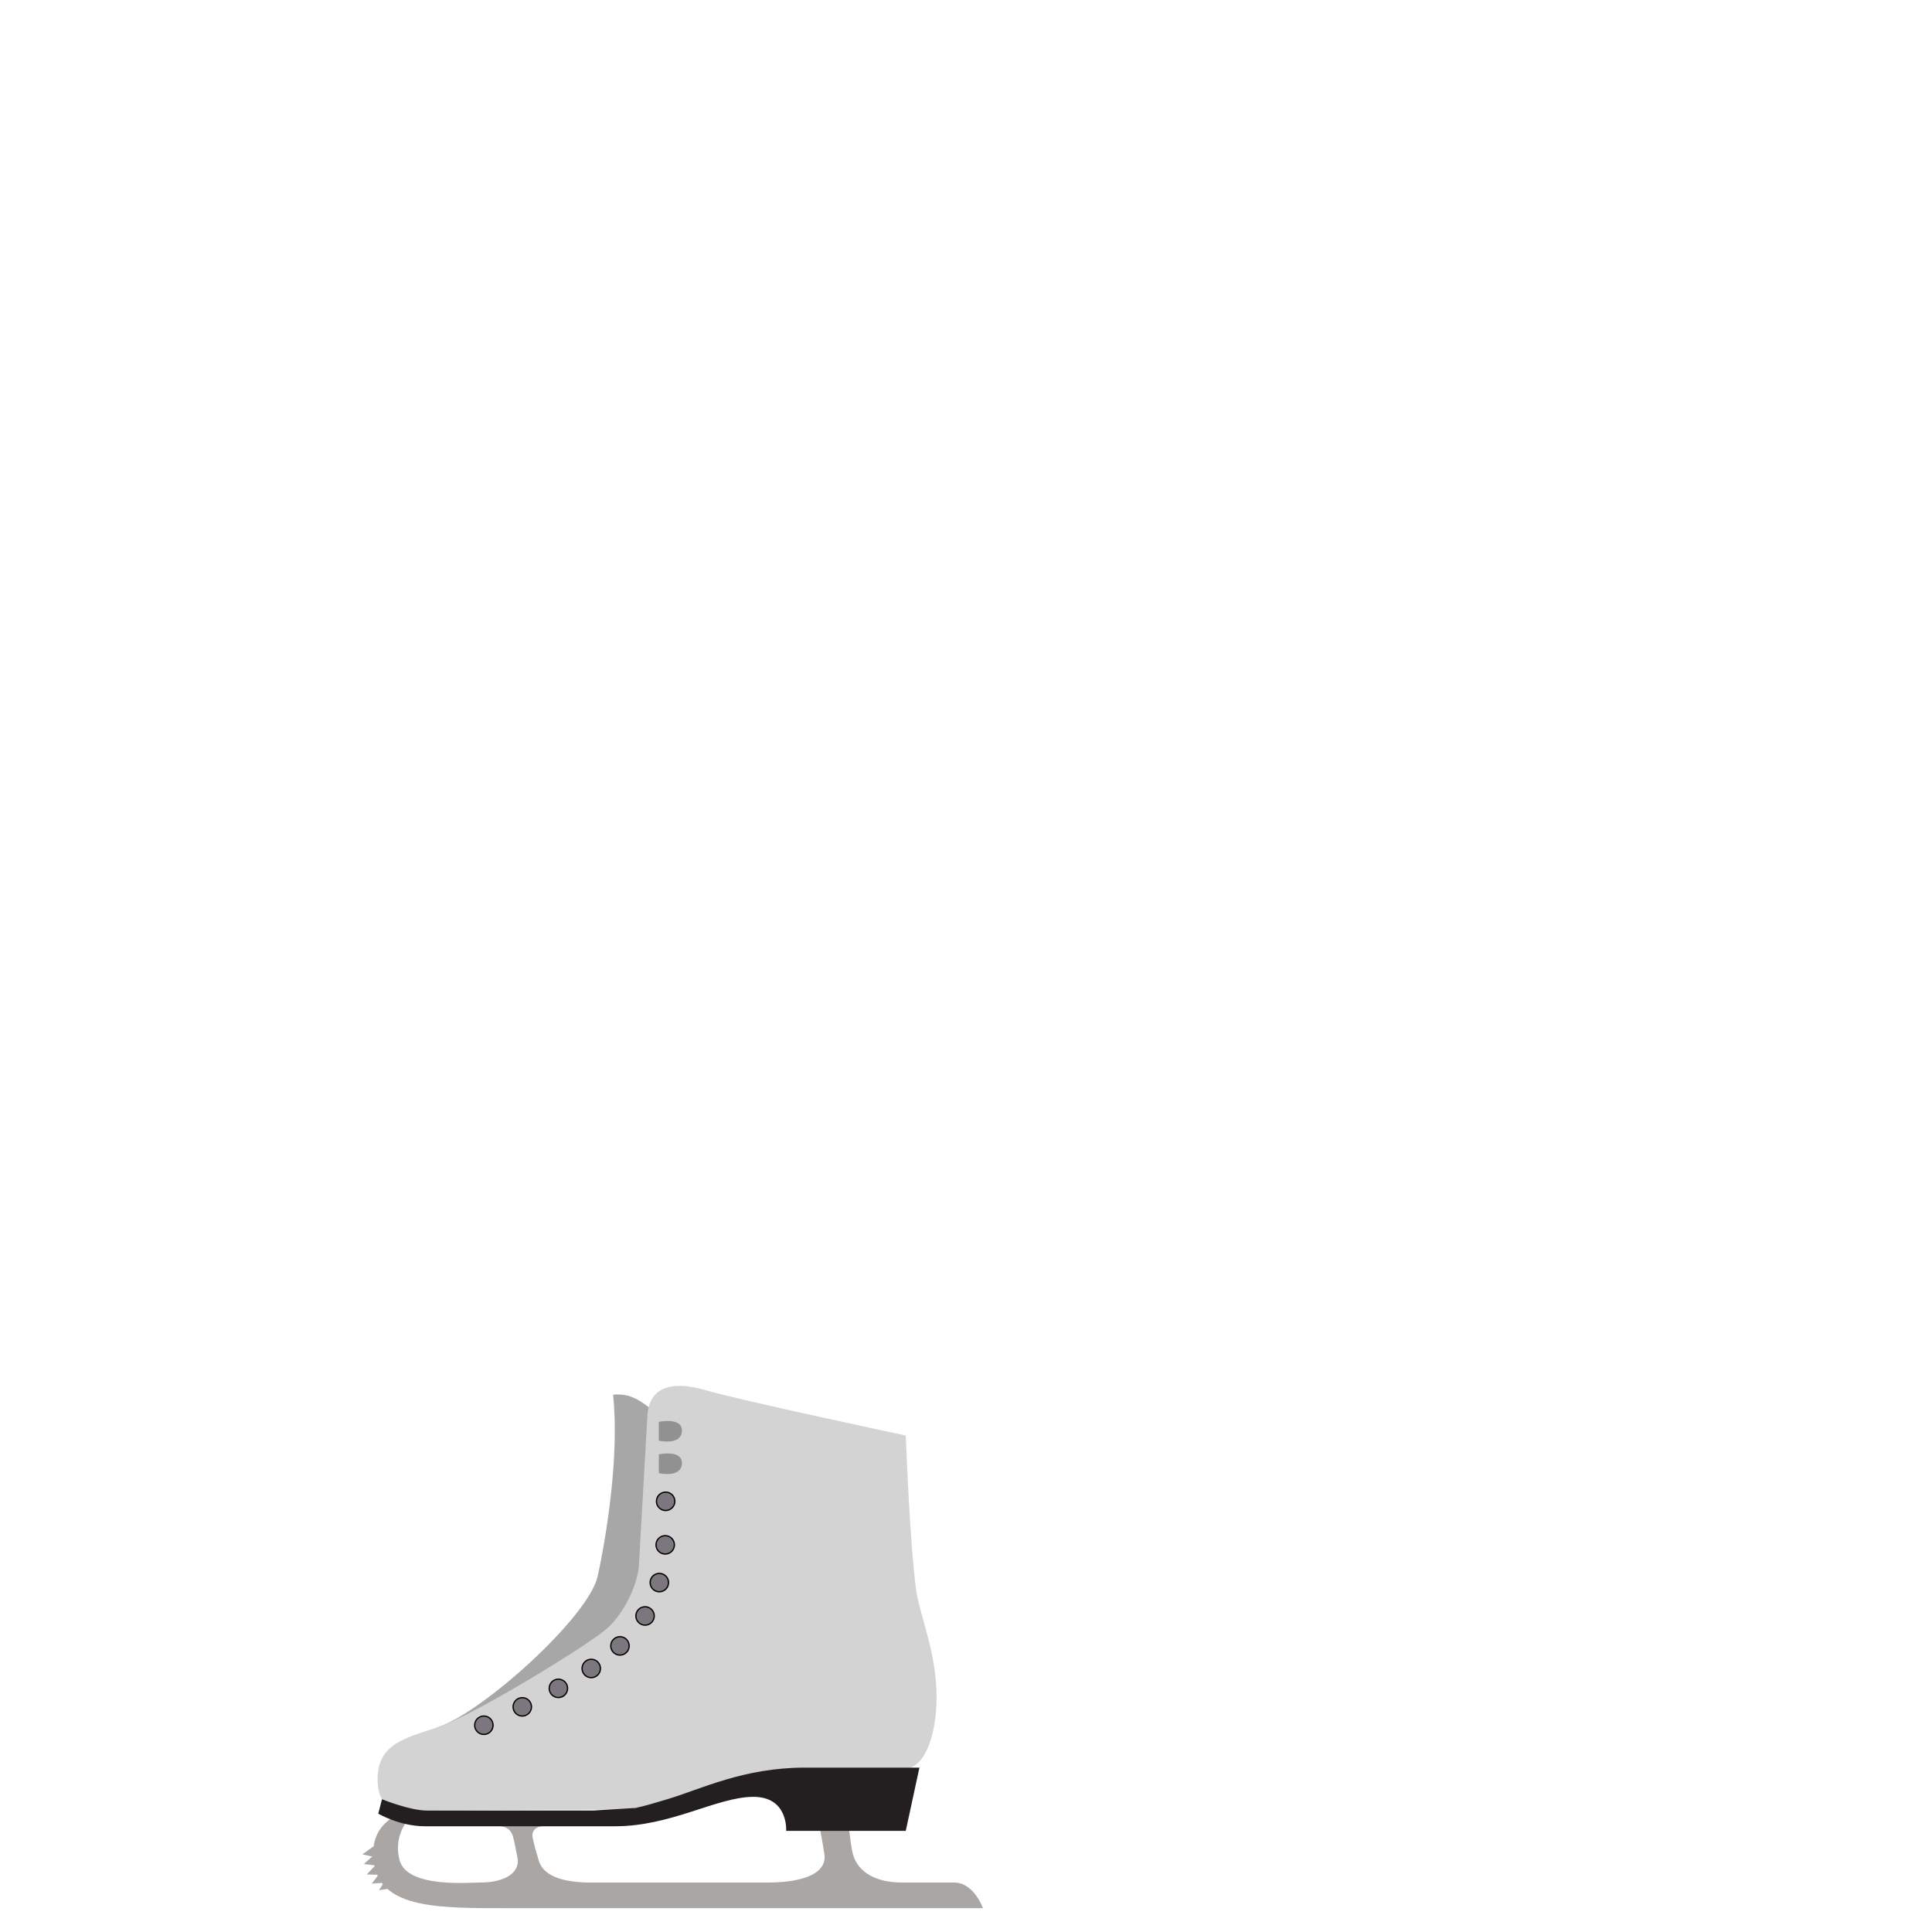 <?xml version="1.0" encoding="utf-8"?>
<!-- Generator: Adobe Illustrator 16.2.0, SVG Export Plug-In . SVG Version: 6.00 Build 0)  -->
<!DOCTYPE svg PUBLIC "-//W3C//DTD SVG 1.1//EN" "http://www.w3.org/Graphics/SVG/1.1/DTD/svg11.dtd">
<svg version="1.1" id="content" xmlns="http://www.w3.org/2000/svg" xmlns:xlink="http://www.w3.org/1999/xlink" x="0px" y="0px"
	 width="500px" height="500px" viewBox="0 0 500 500" enable-background="new 0 0 500 500" xml:space="preserve">
<radialGradient id="SVGID_1_" cx="-2364.896" cy="-199.305" r="83.553" gradientTransform="matrix(0.883 0.469 -0.719 1.355 690.651 1204.256)" gradientUnits="userSpaceOnUse">
	<stop  offset="0.585" style="stop-color:#DBD1CC"/>
	<stop  offset="1" style="stop-color:#ACA3A0"/>
</radialGradient>
<path fill="url(#SVGID_1_)" d="M-1177.904-208.81c-12.891-13.154-17.589-14.771-24.089-14.271c2.5,23.5-2.5,54.77-6,70.77
	s-45.136,53.283-62.224,58.896c-7.93,2.604,46.973,14.324,76.224-6.896C-1156.449-127.548-1164.77-195.408-1177.904-208.81z"/>
<path fill="#A9A6A4" d="M-1068.993-32.811c-7.75,0-16.501,0-20.25,0c-11.5-0.002-18.116-4.938-19.5-12.252
	c-0.858-4.535-1.75-13.25-1.75-13.25l-11.5,0.75c0,0,1.72,8.949,2.414,13.744c1.086,7.506-8.414,11.008-22.164,11.008
	c-22.85,0-64.825,0-68.788,0c-8.962,0-18.462-1.648-20.471-8.664c-1.033-3.609-1.469-4.725-2.325-8.67
	c-0.909-4.195,3.5-4.617,3.5-4.617s2-4.232-8-4.232s-8.167,4.232-8.167,4.232s3.906-0.076,5,4.117c0.671,2.57,1.069,5.012,1.7,8.049
	c1.175,5.658-4.45,9.773-14.456,9.773c-4.502,0-28.745,2.26-31.549-8.824c-2.3-9.088,2.848-14.979,3.055-15.166
	c0,0-1.584-0.109-5.218-1.623c-5.282,2.873-9.637,8.998-7.56,19.127c3.409,16.621,25.102,16.498,51.861,16.498h185.417
	C-1057.743-22.811-1061.243-32.811-1068.993-32.811z"/>
<radialGradient id="SVGID_2_" cx="-2467.319" cy="-336.891" r="126.222" gradientTransform="matrix(0.067 0.998 -1.856 0.124 -1639.292 2318.877)" gradientUnits="userSpaceOnUse">
	<stop  offset="0.798" style="stop-color:#DBD1CC"/>
	<stop  offset="1" style="stop-color:#ACA3A0"/>
</radialGradient>
<path fill="url(#SVGID_2_)" d="M-1285.611-60.91c0,0,54.11-0.365,82.11-0.365s50.33-15.012,73.008-15.537
	c22.678-0.523,33.998-0.332,41.998-0.332s12.669-13,12.669-28c0-17.667-6.654-31.821-8-42c-2.546-19.267-4-60.001-4-60.001
	s-64.333-13.666-78-17.666s-22.152-1.027-22.779,10.013s-3.221,56.654-3.221,56.654c0,8.7-6.17,20.93-13,26.666
	c-8.333,7-52.156,33.713-65.391,38.063c-12.983,4.266-23.609,6.605-23.609,20.271C-1293.865-61.145-1285.611-60.91-1285.611-60.91z"
	/>
<path fill="#231F20" d="M-1127.16-77.627c-23.929,0-40.435,8.346-53.697,12.332c-4.6,1.383-8.64,2.586-12.326,3.385l-16.272,1
	c0,0-58.92,0-65.372,0s-17.284-4.385-17.284-4.385l-1.453,5.631c0,0,8.404,4.902,18.071,4.902c19.989,0,58.045,0,74.333,0
	c21.775,0,39.348-11.225,53.507-11.471c14.159-0.246,13.159,13.271,13.159,13.271h46.648l5.333-24.666L-1127.16-77.627
	L-1127.16-77.627z"/>
<g>
	<polygon fill="#A9A6A4" points="-1294.424,-42.596 -1299.772,-43.799 -1295.324,-47.004 	"/>
	<polygon fill="#A9A6A4" points="-1293.847,-39.371 -1299.208,-40.039 -1295.152,-43.609 	"/>
	<polygon fill="#A9A6A4" points="-1292.652,-35.83 -1298.027,-35.965 -1294.363,-39.9 	"/>
	<polygon fill="#A9A6A4" points="-1290.708,-32.789 -1296.096,-32.389 -1292.824,-36.689 	"/>
	<polygon fill="#A9A6A4" points="-1287.881,-30.73 -1293.282,-29.793 -1290.402,-34.459 	"/>
</g>
<g>
	<circle fill="#7C777F" stroke="#000000" stroke-width="0.5" stroke-miterlimit="10" cx="-1252.384" cy="-94.162" r="3.589"/>
	<circle fill="#7C777F" stroke="#000000" stroke-width="0.5" stroke-miterlimit="10" cx="-1237.402" cy="-101.328" r="3.589"/>
	<circle fill="#7C777F" stroke="#000000" stroke-width="0.5" stroke-miterlimit="10" cx="-1223.322" cy="-108.541" r="3.589"/>
	<circle fill="#7C777F" stroke="#000000" stroke-width="0.5" stroke-miterlimit="10" cx="-1210.503" cy="-116.302" r="3.589"/>
	<circle fill="#7C777F" stroke="#000000" stroke-width="0.5" stroke-miterlimit="10" cx="-1199.308" cy="-125.099" r="3.589"/>
	<circle fill="#7C777F" stroke="#000000" stroke-width="0.5" stroke-miterlimit="10" cx="-1189.52" cy="-136.778" r="3.589"/>
	<circle fill="#7C777F" stroke="#000000" stroke-width="0.5" stroke-miterlimit="10" cx="-1183.952" cy="-149.791" r="3.589"/>
	<circle fill="#7C777F" stroke="#000000" stroke-width="0.5" stroke-miterlimit="10" cx="-1181.661" cy="-164.509" r="3.589"/>
	<circle fill="#7C777F" stroke="#000000" stroke-width="0.5" stroke-miterlimit="10" cx="-1181.493" cy="-181.492" r="3.589"/>
</g>
<path fill="#919191" d="M-1184.153-199.811v7.333c0,0,8.667,2.001,9-3.666S-1184.153-199.811-1184.153-199.811z"/>
<path fill="#919191" d="M-1184.153-212.477v7.333c0,0,8.667,2.001,9-3.666S-1184.153-212.477-1184.153-212.477z"/>
<g>
	<path fill="#A8A7A7" d="M174.648,370.408c-8.555-8.729-11.672-9.802-15.985-9.473c1.659,15.598-1.658,36.347-3.981,46.965
		c-2.323,10.615-29.951,35.354-41.291,39.082c-5.263,1.728,31.17,9.505,50.581-4.576
		C188.886,424.333,183.364,379.302,174.648,370.408z"/>
	<path fill="#A9A6A4" d="M246.921,487.199c-5.143,0-10.95,0-13.438,0c-7.632-0.001-12.021-3.277-12.939-8.13
		c-0.569-3.011-1.161-8.793-1.161-8.793l-7.631,0.499c0,0,1.141,5.938,1.602,9.117c0.721,4.98-5.584,7.307-14.708,7.307
		c-15.163,0-43.018,0-45.646,0c-5.947,0-12.252-1.094-13.585-5.749c-0.686-2.396-0.976-3.136-1.542-5.753
		c-0.604-2.784,2.321-3.063,2.321-3.063s1.328-2.81-5.308-2.81c-6.637,0-5.42,2.81-5.42,2.81s2.592-0.052,3.318,2.732
		c0.444,1.704,0.71,3.324,1.128,5.34c0.779,3.755-2.953,6.485-9.593,6.485c-2.987,0-19.074,1.5-20.936-5.855
		c-1.526-6.03,1.89-9.938,2.027-10.063c0,0-1.051-0.07-3.463-1.075c-3.505,1.904-6.396,5.97-5.017,12.689
		c2.263,11.03,16.657,10.949,34.415,10.949h123.041C254.387,493.836,252.063,487.199,246.921,487.199z"/>
	<path fill="#D3D3D3" d="M103.175,468.554c0,0,35.907-0.243,54.487-0.243c18.581,0,33.399-9.962,48.448-10.311
		c15.048-0.347,22.56-0.22,27.868-0.22s8.407-8.628,8.407-18.581c0-11.726-4.415-21.115-5.309-27.871
		c-1.689-12.785-2.653-39.815-2.653-39.815s-42.691-9.067-51.761-11.723c-9.069-2.655-14.699-0.683-15.116,6.643
		c-0.416,7.328-2.137,37.597-2.137,37.597c0,5.772-4.095,13.89-8.627,17.694c-5.53,4.646-34.61,22.373-43.393,25.261
		c-8.616,2.831-15.667,4.383-15.667,13.449C97.698,468.397,103.175,468.554,103.175,468.554z"/>
	<path fill="#231F20" d="M208.321,457.46c-15.879,0-26.831,5.538-35.632,8.183c-3.053,0.921-5.734,1.719-8.181,2.246l-10.797,0.665
		c0,0-39.1,0-43.381,0c-4.28,0-11.47-2.911-11.47-2.911l-0.964,3.736c0,0,5.577,3.255,11.992,3.255c13.265,0,38.518,0,49.326,0
		c14.45,0,26.111-7.449,35.507-7.61c9.396-0.164,8.732,8.807,8.732,8.807h30.956l3.538-16.368L208.321,457.46L208.321,457.46z"/>
	<g>
		<polygon fill="#A9A6A4" points="97.327,480.706 93.777,479.907 96.729,477.78 		"/>
		<polygon fill="#A9A6A4" points="97.71,482.846 94.152,482.402 96.844,480.033 		"/>
		<polygon fill="#A9A6A4" points="98.503,485.195 94.936,485.106 97.367,482.495 		"/>
		<polygon fill="#A9A6A4" points="99.793,487.213 96.218,487.479 98.389,484.626 		"/>
		<polygon fill="#A9A6A4" points="101.669,488.58 98.084,489.202 99.996,486.105 		"/>
	</g>
	<g>
		<circle fill="#7C777F" stroke="#000000" stroke-width="0.332" stroke-miterlimit="10" cx="125.225" cy="446.487" r="2.382"/>
		<circle fill="#7C777F" stroke="#000000" stroke-width="0.332" stroke-miterlimit="10" cx="135.166" cy="441.732" r="2.382"/>
		<circle fill="#7C777F" stroke="#000000" stroke-width="0.332" stroke-miterlimit="10" cx="144.509" cy="436.944" r="2.381"/>
		<circle fill="#7C777F" stroke="#000000" stroke-width="0.332" stroke-miterlimit="10" cx="153.015" cy="431.797" r="2.381"/>
		<circle fill="#7C777F" stroke="#000000" stroke-width="0.332" stroke-miterlimit="10" cx="160.445" cy="425.957" r="2.382"/>
		<circle fill="#7C777F" stroke="#000000" stroke-width="0.332" stroke-miterlimit="10" cx="166.941" cy="418.208" r="2.381"/>
		<circle fill="#7C777F" stroke="#000000" stroke-width="0.332" stroke-miterlimit="10" cx="170.635" cy="409.572" r="2.382"/>
		<circle fill="#7C777F" stroke="#000000" stroke-width="0.332" stroke-miterlimit="10" cx="172.155" cy="399.806" r="2.381"/>
		<circle fill="#7C777F" stroke="#000000" stroke-width="0.332" stroke-miterlimit="10" cx="172.267" cy="388.537" r="2.382"/>
	</g>
	<path fill="#919191" d="M170.502,376.379v4.866c0,0,5.751,1.328,5.973-2.431C176.695,375.052,170.502,376.379,170.502,376.379z"/>
	<path fill="#919191" d="M170.502,367.975v4.867c0,0,5.751,1.326,5.973-2.434C176.695,366.647,170.502,367.975,170.502,367.975z"/>
</g>
</svg>
